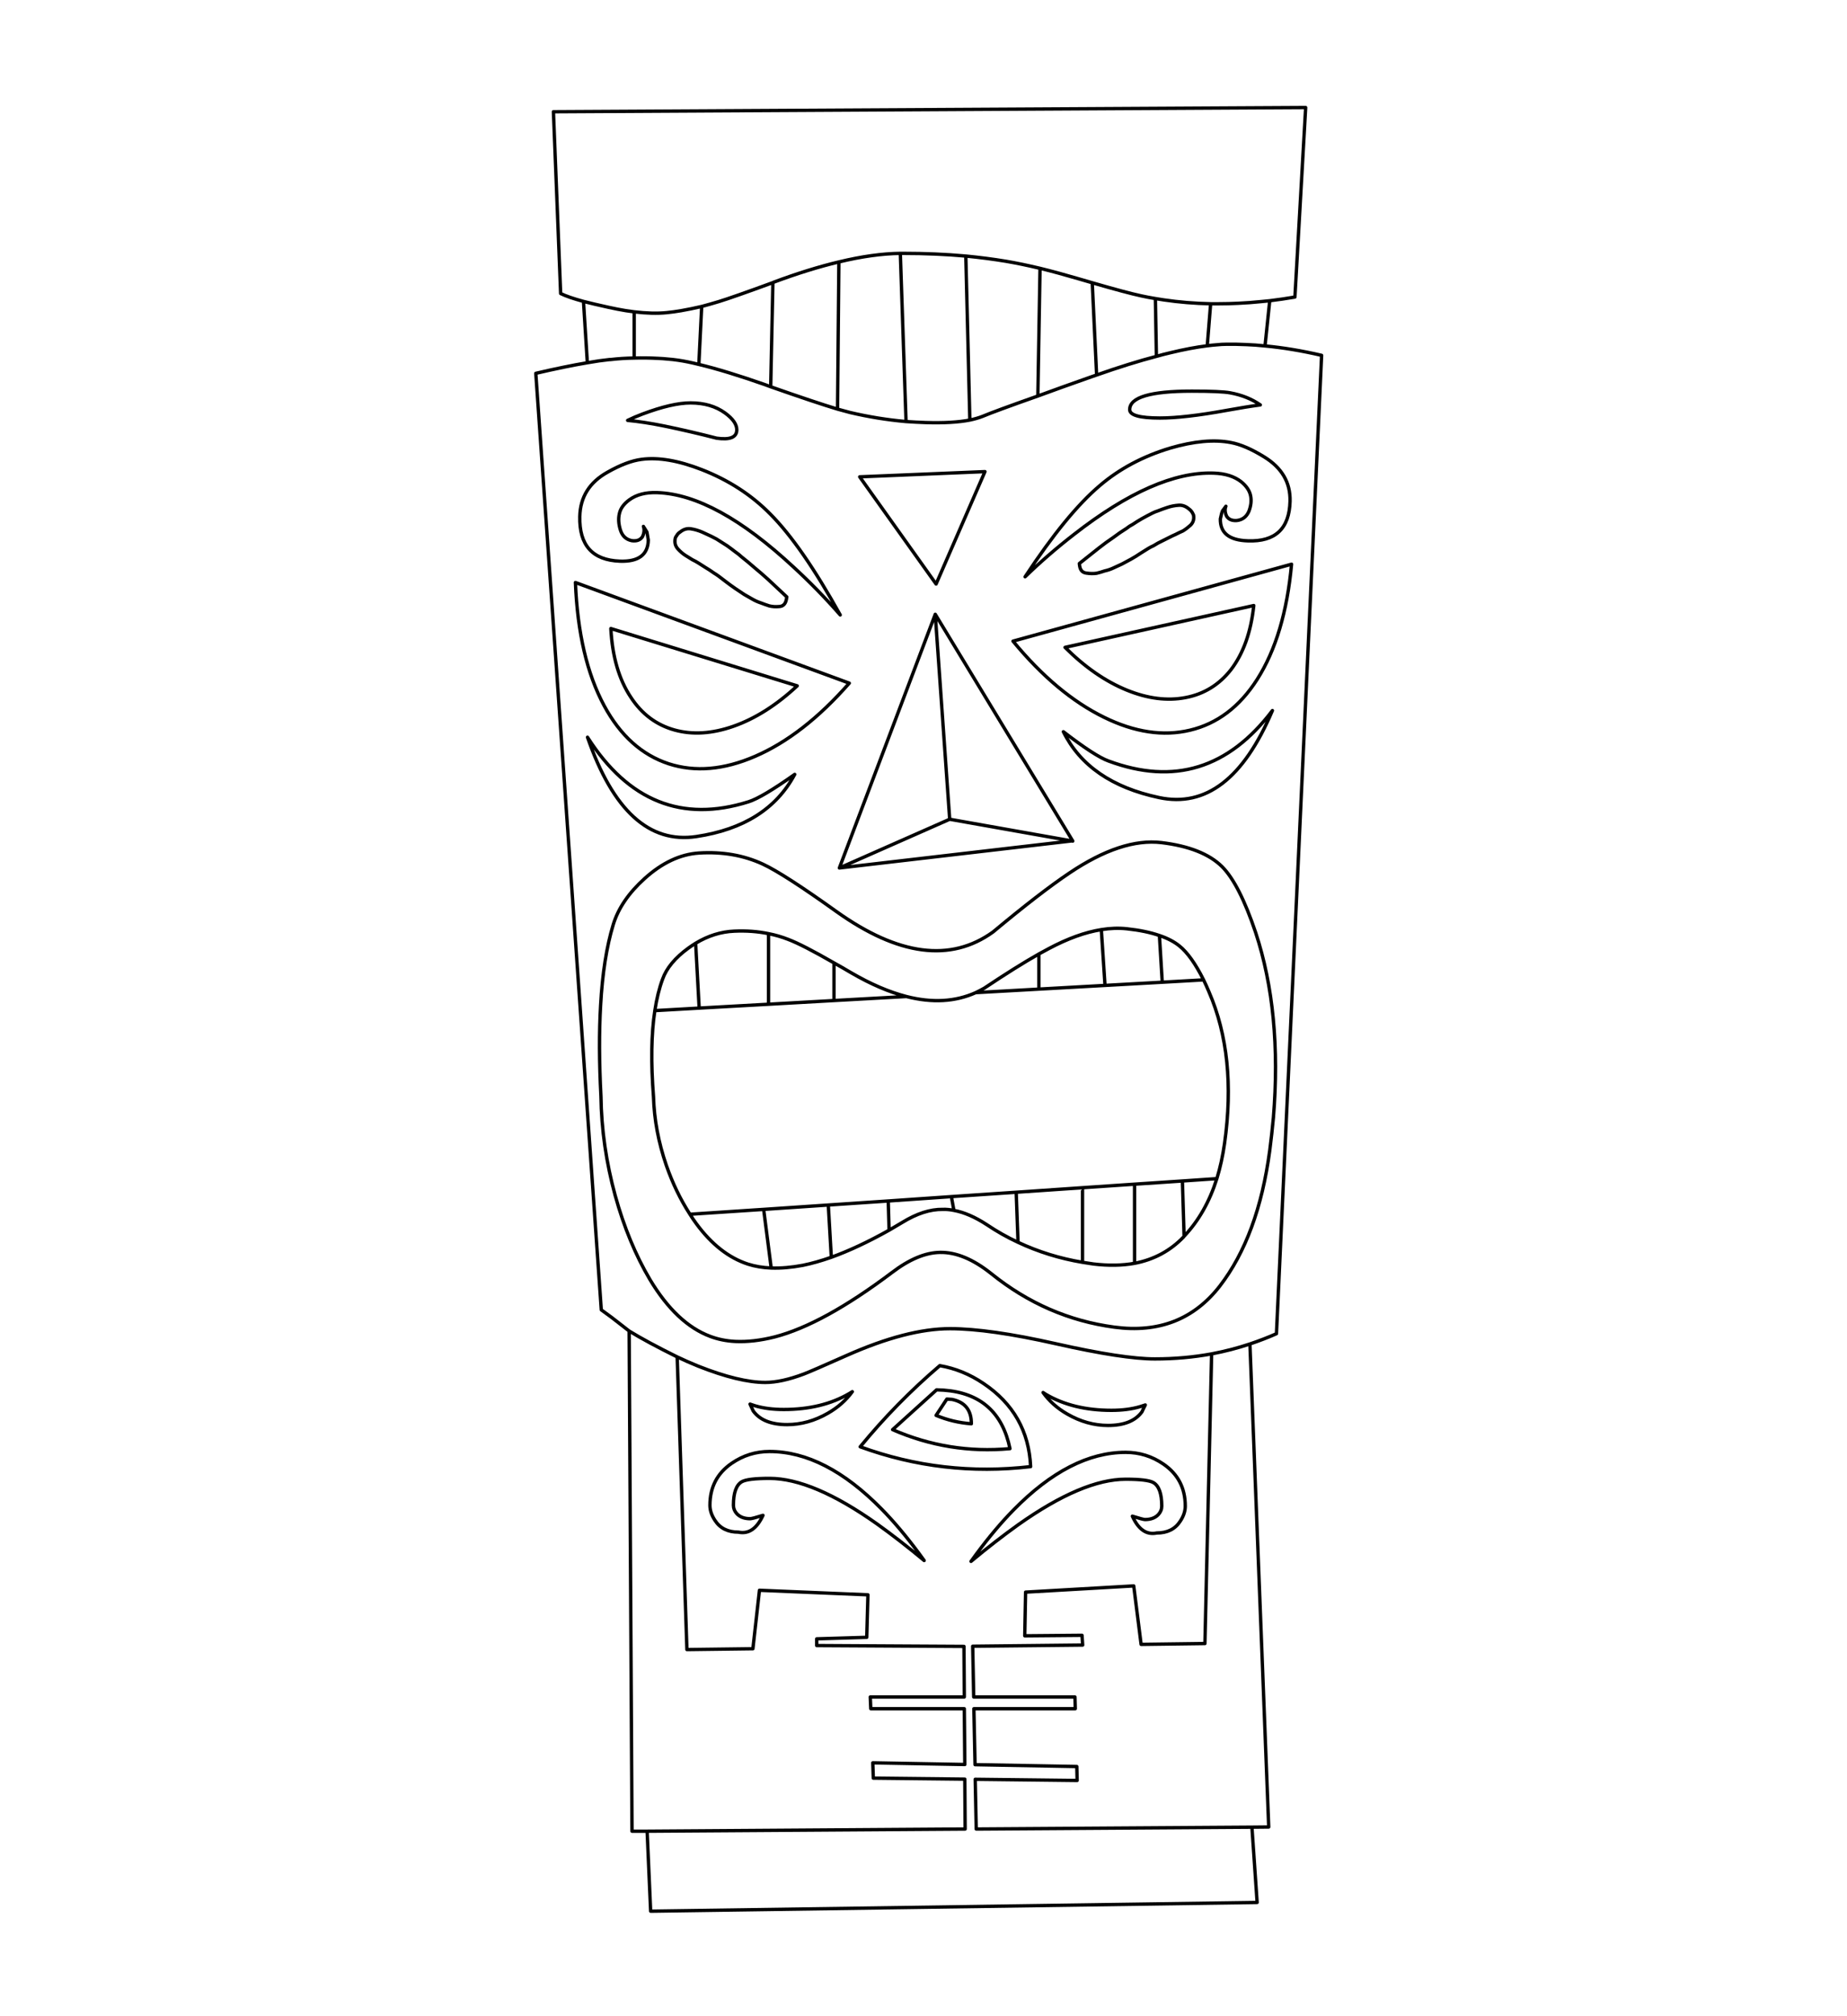 
<svg xmlns="http://www.w3.org/2000/svg" version="1.1" xmlns:xlink="http://www.w3.org/1999/xlink" preserveAspectRatio="none" x="0px" y="0px" width="550px" height="600px" viewBox="0 0 550 600">
<defs>
<path id="Layer0_0_1_STROKES" stroke="#000000" stroke-width="1" stroke-linejoin="round" stroke-linecap="round" fill="none" d="
M 325.25 84.15
Q 335.6 87.15 339.85 88.05 341.9 88.5 344.05 88.85 345.3 89.05 346.55 89.25 353.3 90.25 360.5 90.4 361.7 90.4 362.9 90.4 365.8 90.4 368.8 90.25 372.15 90.1 375.55 89.75 376.8 89.6 378.1 89.5 381.8 89.05 385.6 88.4
L 388.8 32 164.8 33.25 166.95 87.35
Q 169.15 88.45 173.75 89.7 175.25 90.1 177 90.5 178.95 90.95 181.2 91.45 183.9 92.05 186.35 92.45 187.65 92.65 188.85 92.8 194.35 93.45 198.45 93.05 200.55 92.85 202.85 92.45 205.75 91.95 208.95 91.2 211.4 90.55 214.05 89.75 218 88.55 230.15 84.1 230.35 84 230.6 83.9 240.95 80.05 249.8 77.95 259.95 75.5 268.1 75.4 268.5 75.4 268.9 75.4 278.75 75.4 287.6 76.2 293.8 76.8 299.55 77.75 304.25 78.55 309.7 79.85 315 81.15 320.95 82.9 323.2 83.55 325.25 84.15
L 326.55 111.6
Q 336.35 108.15 344.35 106.05
L 344.05 88.85
M 378.1 89.5
L 376.7 102.95
Q 384.75 103.7 393.55 105.75
L 380.1 396.9
Q 378.3 397.7 376.35 398.45 374.3 399.25 372.2 399.95
L 377.8 543.7 372.8 543.75 374.35 566.15 193.75 568.75 192.7 544.95 188.2 544.95 187.35 396.1
Q 184.9 394.2 183.75 393.3 182.6 392.35 179.05 389.8
L 159.55 111.1
Q 168.35 109.05 174.9 107.95
L 173.75 89.7
M 348.45 133.35
Q 359.05 130.25 366.55 131.7 370.85 132.5 376.5 136 384.35 140.85 384.15 149.15 383.85 161.4 371.6 160.95 363.25 160.7 363.4 154.4 363.9 152.2 363.95 152.15 364.95 150.75 365.05 150.65 364.5 151.95 365.25 153.6 366.15 155.05 368.3 154.9 370.85 154.6 371.9 152.15 372.85 149.65 372.4 147.5 371.95 145.3 369.65 143.4 366.55 140.95 361.4 140.8 343.95 140.2 319.8 159.05 312.05 165.05 305.25 171.65 317.6 152.9 327.45 144.55 336.2 137.05 348.45 133.35 Z
M 360.5 90.4
L 359.5 102.9
Q 361 102.7 362.45 102.6 363.8 102.45 365.1 102.45 368.05 102.4 371.2 102.55 373.9 102.65 376.7 102.95
M 336.4 121.9
Q 336.4 124.4 345.4 124.4 352.7 124.4 365.1 122.15 371.15 121.05 375.3 120.5 371.5 117.85 366.3 116.9 363.6 116.4 354.9 116.4 336.4 116.4 336.4 121.9 Z
M 344.35 106.05
Q 346.45 105.45 348.4 105 354.6 103.5 359.5 102.9
M 309.7 79.85
L 309.05 117.85
Q 315.7 115.4 324.95 112.15 325.75 111.85 326.55 111.6
M 355.05 152.55
Q 355.25 152.9 355.4 153.25 355.75 155.1 354.5 156.3 353.4 157.3 352.25 158 351.2 158.45 350.05 159.05 349.1 159.45 348.15 159.95 347.1 160.45 346.05 161 344.75 161.6 343.5 162.4 342.7 162.75 341.95 163.2 340.75 163.95 339.55 164.7 338.4 165.5 336.8 166.4 335.2 167.25 334.1 167.85 333.1 168.3 331.6 169 330.35 169.6 328.95 169.9 327.8 170.3 326.55 170.6 325.15 170.8 323.5 170.55 321.8 170.35 321.5 168.45 321.45 168.05 321.4 167.7 324.25 165.4 327.2 163.1 329.35 161.4 331.45 160 333.5 158.45 335.45 157.25 336.3 156.55 337.3 156.05 338.65 155.15 339.95 154.4 341.55 153.5 343.15 152.7 343.95 152.3 344.75 152.05 346.15 151.5 347.5 151.05 349.25 150.45 351.05 150.35 352.65 150.25 354.1 151.5 354.65 151.9 355.05 152.55 Z
M 366.55 199.3
Q 361.25 206.05 353 207.6 344.85 209.15 335.6 205.4 326 201.5 317.15 192.65
L 373.35 180.2
Q 372.1 192.05 366.55 199.3 Z
M 374.35 202.2
Q 366.55 214.4 354.35 217.3 342.4 220.15 328.75 213.45 314.65 206.55 301.65 190.8
L 384.6 167.9
Q 382.65 189.2 374.35 202.2 Z
M 178.85 299.15
Q 178.15 311.1 178.95 326.25 179.15 341 183.2 355.8 187.1 369.9 193.55 380.8 201.45 393.95 211.5 397.7 214.95 399 218.95 399.2 224.35 399.45 230.7 397.85 245.15 394.1 265.6 378.7 273.35 372.8 279.9 372.7 287.05 372.55 295.15 379 311.6 392.25 331.85 394.95 351.7 397.6 363.25 382.7 374.7 367.85 378.1 342.4 378.75 337.35 379.2 332.55 381.75 301.3 373.9 277.5 369.05 263.05 363.9 257.9 358.2 252.25 345.85 250.75 334 249.35 318.45 259.8 309.8 265.6 295.7 277.35 276.75 291 249.05 271.25 233.4 260.05 227.15 257.15 218.6 253.2 208.15 253.85 199.75 254.4 191.95 261.45 184.8 267.9 182.6 275.2 179.65 284.85 178.85 299.15 Z
M 327.95 276.65
L 329.05 293.25 346.1 292.3 345.25 278.4
Q 341.2 277 335.6 276.4 331.95 276 327.95 276.65 320.75 277.8 312.3 282.3 310.9 283.05 309.35 283.9
L 309.35 294.35 329.05 293.25
M 346.1 292.3
L 358.4 291.6
Q 354.8 284.4 351.2 281.5 348.85 279.6 345.25 278.4
M 309.35 294.35
L 290.55 295.4
Q 281.4 299.5 269.9 296.55
L 248.35 297.75 228.85 298.85 208.2 300 195 300.75
Q 193.4 311.15 194.6 326.4 194.9 336.55 198.4 346.75 201.2 354.8 205.45 361.35
L 227.4 359.9 246.65 358.6 264.5 357.4 283.3 356.1 302.6 354.8 322.35 353.45 337.85 352.4 352.1 351.45 362.35 350.75
Q 363.85 345.9 364.65 340.25 368.3 314.3 360 295.15 359.2 293.25 358.4 291.6
M 345.15 237.35
Q 366.05 241.8 378.9 211.45 359.3 237.35 330.05 226.45 326.05 225 316.65 217.75 324.15 232.9 345.15 237.35 Z
M 352.1 351.45
L 352.6 367.9
Q 359.1 361.05 362.35 350.75
M 337.85 352.4
L 337.85 375.95
Q 346.5 374.3 352.45 368.1 352.55 368 352.6 367.9
M 322.35 353.45
L 322.35 375.65
Q 323.95 375.9 325.6 376.15 332.3 376.95 337.85 375.95
M 208.95 91.2
L 208.1 108.45
Q 216.05 110.35 227.75 114.45 228.6 114.75 229.5 115.1
L 230.15 84.1
M 191.35 123.2
Q 200.15 119.9 205.65 119.9 211.75 119.9 215.9 122.9 219.4 125.45 219.4 127.9 219.4 131.25 213.4 130.4 205.85 128.45 197.9 126.8 191.75 125.55 186.9 125.1 188.95 124.1 191.35 123.2 Z
M 188.85 92.8
L 188.85 106.55
Q 192.35 106.45 196.05 106.65 197.4 106.7 198.8 106.85 200.25 106.95 201.95 107.2 204.7 107.6 208.1 108.45
M 174.9 107.95
Q 178.55 107.3 181.5 107 181.65 107 181.8 107 185.25 106.6 188.85 106.55
M 191.05 136.7
Q 198.55 135.7 208.95 139.75 221 144.45 229.4 153 238.8 162.45 250.2 183 243.7 175.55 236.3 168.75 213.1 147.2 195.75 146.6 190.6 146.4 187.4 148.75 184.95 150.55 184.45 152.8 183.9 155.05 184.75 157.75 185.6 160.4 188.15 160.9 190.3 161.2 191.3 159.75 192.1 158.1 191.6 156.65 191.7 156.75 192.65 158.35 192.65 158.4 193.05 160.7 192.9 167.3 184.6 167 172.35 166.55 172.65 153.7 172.85 145 180.95 140.5 186.7 137.25 191.05 136.7 Z
M 219.05 164.3
Q 217.7 163.25 216.5 162.4 214.85 161.35 213.35 160.4 212.5 159.95 211.8 159.6 210.4 158.95 209.1 158.35 207.35 157.6 205.6 157.35 203.95 157.15 202.5 158.35 201.9 158.7 201.5 159.4 201.25 159.7 201.1 160.1 200.65 162 201.85 163.35 202.9 164.5 204.05 165.25 205 165.8 206.15 166.55 207.1 167 208.05 167.6 209.05 168.2 210.1 168.9 211.3 169.6 212.55 170.5 213.3 170.95 214.05 171.5 215.15 172.35 216.35 173.25 217.45 174.1 219.05 175.2 220.6 176.2 221.6 176.9 222.6 177.45 224.05 178.3 225.25 179 226.65 179.45 227.8 179.9 229.05 180.3 230.4 180.65 232.05 180.5 233.75 180.4 234.15 178.45 234.25 178.05 234.3 177.65 231.55 175.1 228.75 172.45 226.65 170.55 224.65 168.9 222.65 167.15 220.8 165.7 219.95 164.9 219.05 164.3 Z
M 287.6 76.2
L 288.8 125
Q 290.95 124.55 292.6 123.9 296.15 122.4 309.05 117.85
M 249.8 77.95
L 249.4 121.75
Q 251.7 122.4 253.1 122.75 261.35 124.7 269.8 125.45
L 268.1 75.4
M 269.8 125.45
Q 272.7 125.65 275.65 125.75 283.7 126 288.8 125
M 256 141.9
L 278.75 173.8 293.3 140.35 256 141.9 Z
M 229.5 115.1
Q 242.9 119.8 249.4 121.75
M 269.9 296.55
Q 262.15 294.55 253.4 289.45 250.7 287.85 248.35 286.55
L 248.35 297.75
M 319.4 250.2
L 319.45 250.3 319.15 250.25 249.95 258.3 278.5 182.8 319.4 250.2 319.15 250.25 282.8 243.8 249.95 258.3
M 309.35 283.9
Q 302.7 287.65 293.05 294.1 291.8 294.8 290.55 295.4
M 218.35 216.15
Q 228.1 212.75 237.4 204.1
L 181.9 187.05
Q 182.55 199.55 187.85 207.5 192.75 215 200.9 217.25 208.9 219.45 218.35 216.15 Z
M 236.65 230.45
Q 228.45 245.8 207.35 248.95 186.3 252.1 174.95 219.4 193.2 247.95 222.9 238.6 226.9 237.35 236.65 230.45 Z
M 224.8 225.1
Q 239.2 218.9 252.9 203.3
L 171.35 173.35
Q 172.25 195.8 179.9 210 187.1 223.35 199.15 227.3 210.9 231.1 224.8 225.1 Z
M 228.85 298.85
L 228.85 277.85
Q 224.05 276.85 218.65 277.1 212.7 277.35 207.15 280.7
L 208.2 300
M 207.15 280.7
Q 206.1 281.35 205.05 282.1 199.05 286.45 197.3 291.4 195.8 295.45 195 300.75
M 248.35 286.55
Q 238.95 281.15 234.7 279.55 231.9 278.45 228.85 277.85
M 205.45 361.35
Q 206.35 362.8 207.35 364.15 214.15 373.4 222.75 376.2 225.9 377.2 229.65 377.35
L 227.4 359.9
M 229.65 377.35
Q 234 377.5 239.05 376.55 243 375.75 247.55 374.15
L 246.65 358.6
M 264.5 357.4
L 264.75 366.1
Q 266.65 365 268.65 363.8 275.15 359.8 280.75 359.9 282.35 359.85 284.05 360.2
L 283.3 356.1
M 247.55 374.15
Q 255.35 371.35 264.75 366.1
M 302.6 354.8
L 303.15 369.7
Q 312.2 373.95 322.35 375.65
M 284.05 360.2
Q 288.65 361.05 293.85 364.45 298.3 367.45 303.15 369.7
M 278.5 182.8
L 282.8 243.8
M 279.85 406.4
Q 266.9 417.45 256.15 430.55 280.7 439.5 306.9 436.45 306.2 420.65 292.85 411.7 286.8 407.6 279.85 406.4 Z
M 310.6 414.4
Q 313.35 418.25 317.8 420.8 323.7 424.2 329.95 424.2 337.1 424.2 340.05 420.15 340.55 419.05 341.05 418.1 340.2 418.4 339.5 418.6 335.8 419.7 330.95 419.7 319.55 419.7 311.45 414.95 311.05 414.7 310.6 414.4 Z
M 289.25 423.7
Q 289.3 417.65 283.5 416.45 282.7 416.4 281.95 416.35
L 278.75 421.2
Q 283.75 423.3 289.25 423.7 Z
M 278.9 413.6
L 265.8 425.45
Q 282.55 432.75 300.75 431.1 297.4 414.9 281.05 413.7 279.95 413.65 278.9 413.6 Z
M 233.4 419.45
Q 244.8 419.45 252.9 414.7 253.3 414.45 253.8 414.15 251 418 246.55 420.55 240.65 423.95 234.4 423.95 227.25 423.95 224.3 419.9 223.8 418.8 223.35 417.85 224.15 418.15 224.85 418.35 228.55 419.45 233.4 419.45 Z
M 211.4 447.95
Q 211.4 439.9 217.9 435.45 223 431.95 229.15 431.95 245.7 431.95 262.55 449.1 267.95 454.6 273.6 462.2 274.4 463.25 275.2 464.4 267.8 458.25 261.15 453.5 242 439.95 229.15 439.95 222.65 439.95 220.9 440.95 218.4 442.4 218.4 447.95 218.4 449.35 219.4 450.45 220.8 451.95 223.4 451.95 223.95 451.95 227.2 450.95 224.45 456.9 219.9 455.95 215.15 455.95 212.9 452.45 211.4 450.2 211.4 447.95 Z
M 372.8 543.75
L 290.7 544.3 290.4 529.5 320.75 529.85 320.65 525.7 290.35 525.15 290 508.5 320.2 508.5 320.1 505 289.95 505 289.65 489.9 322.4 489.55 322.2 486.65 305.15 486.8 305.4 473.8 337.6 471.95 339.8 489.35 358.8 489.1 360.8 402.9
Q 352.65 404.4 343.9 404.4 334.45 404.4 314.5 399.9 294.55 395.4 282.9 395.4 270.05 395.4 252.05 403.4 241.6 408.05 239.35 408.9 232.7 411.4 227.9 411.4 220.15 411.4 207.9 406.55 204.7 405.25 201.65 403.8
L 204.55 490.9 224.2 490.65 226.15 473.25 258.45 474.6 258.1 487.25 243.2 487.7 243.2 489.7 287.05 489.95 287.15 505 259.15 505 259.3 508.5 287.15 508.5 287.3 525.1 259.9 524.6 260.05 529.15 287.3 529.45 287.4 544.3 192.7 544.95
M 346.45 435.7
Q 341.35 432.2 335.2 432.2 318.65 432.2 301.8 449.35 296.4 454.85 290.75 462.45 289.95 463.5 289.15 464.65 296.55 458.5 303.2 453.75 322.35 440.2 335.2 440.2 341.7 440.2 343.45 441.2 345.95 442.65 345.95 448.2 345.95 449.6 344.95 450.7 343.55 452.2 340.95 452.2 340.4 452.2 337.2 451.2 339.9 457.15 344.45 456.2 349.2 456.2 351.45 452.7 352.95 450.45 352.95 448.2 352.95 440.15 346.45 435.7 Z
M 187.35 396.1
Q 192.65 399.35 201.65 403.8
M 360.8 402.9
Q 366.65 401.8 372.2 399.95"/>
</defs>

<g transform="matrix( 1, 0, 0, 1, 0,0) ">
<use xlink:href="#Layer0_0_1_STROKES"/>
</g>
</svg>
